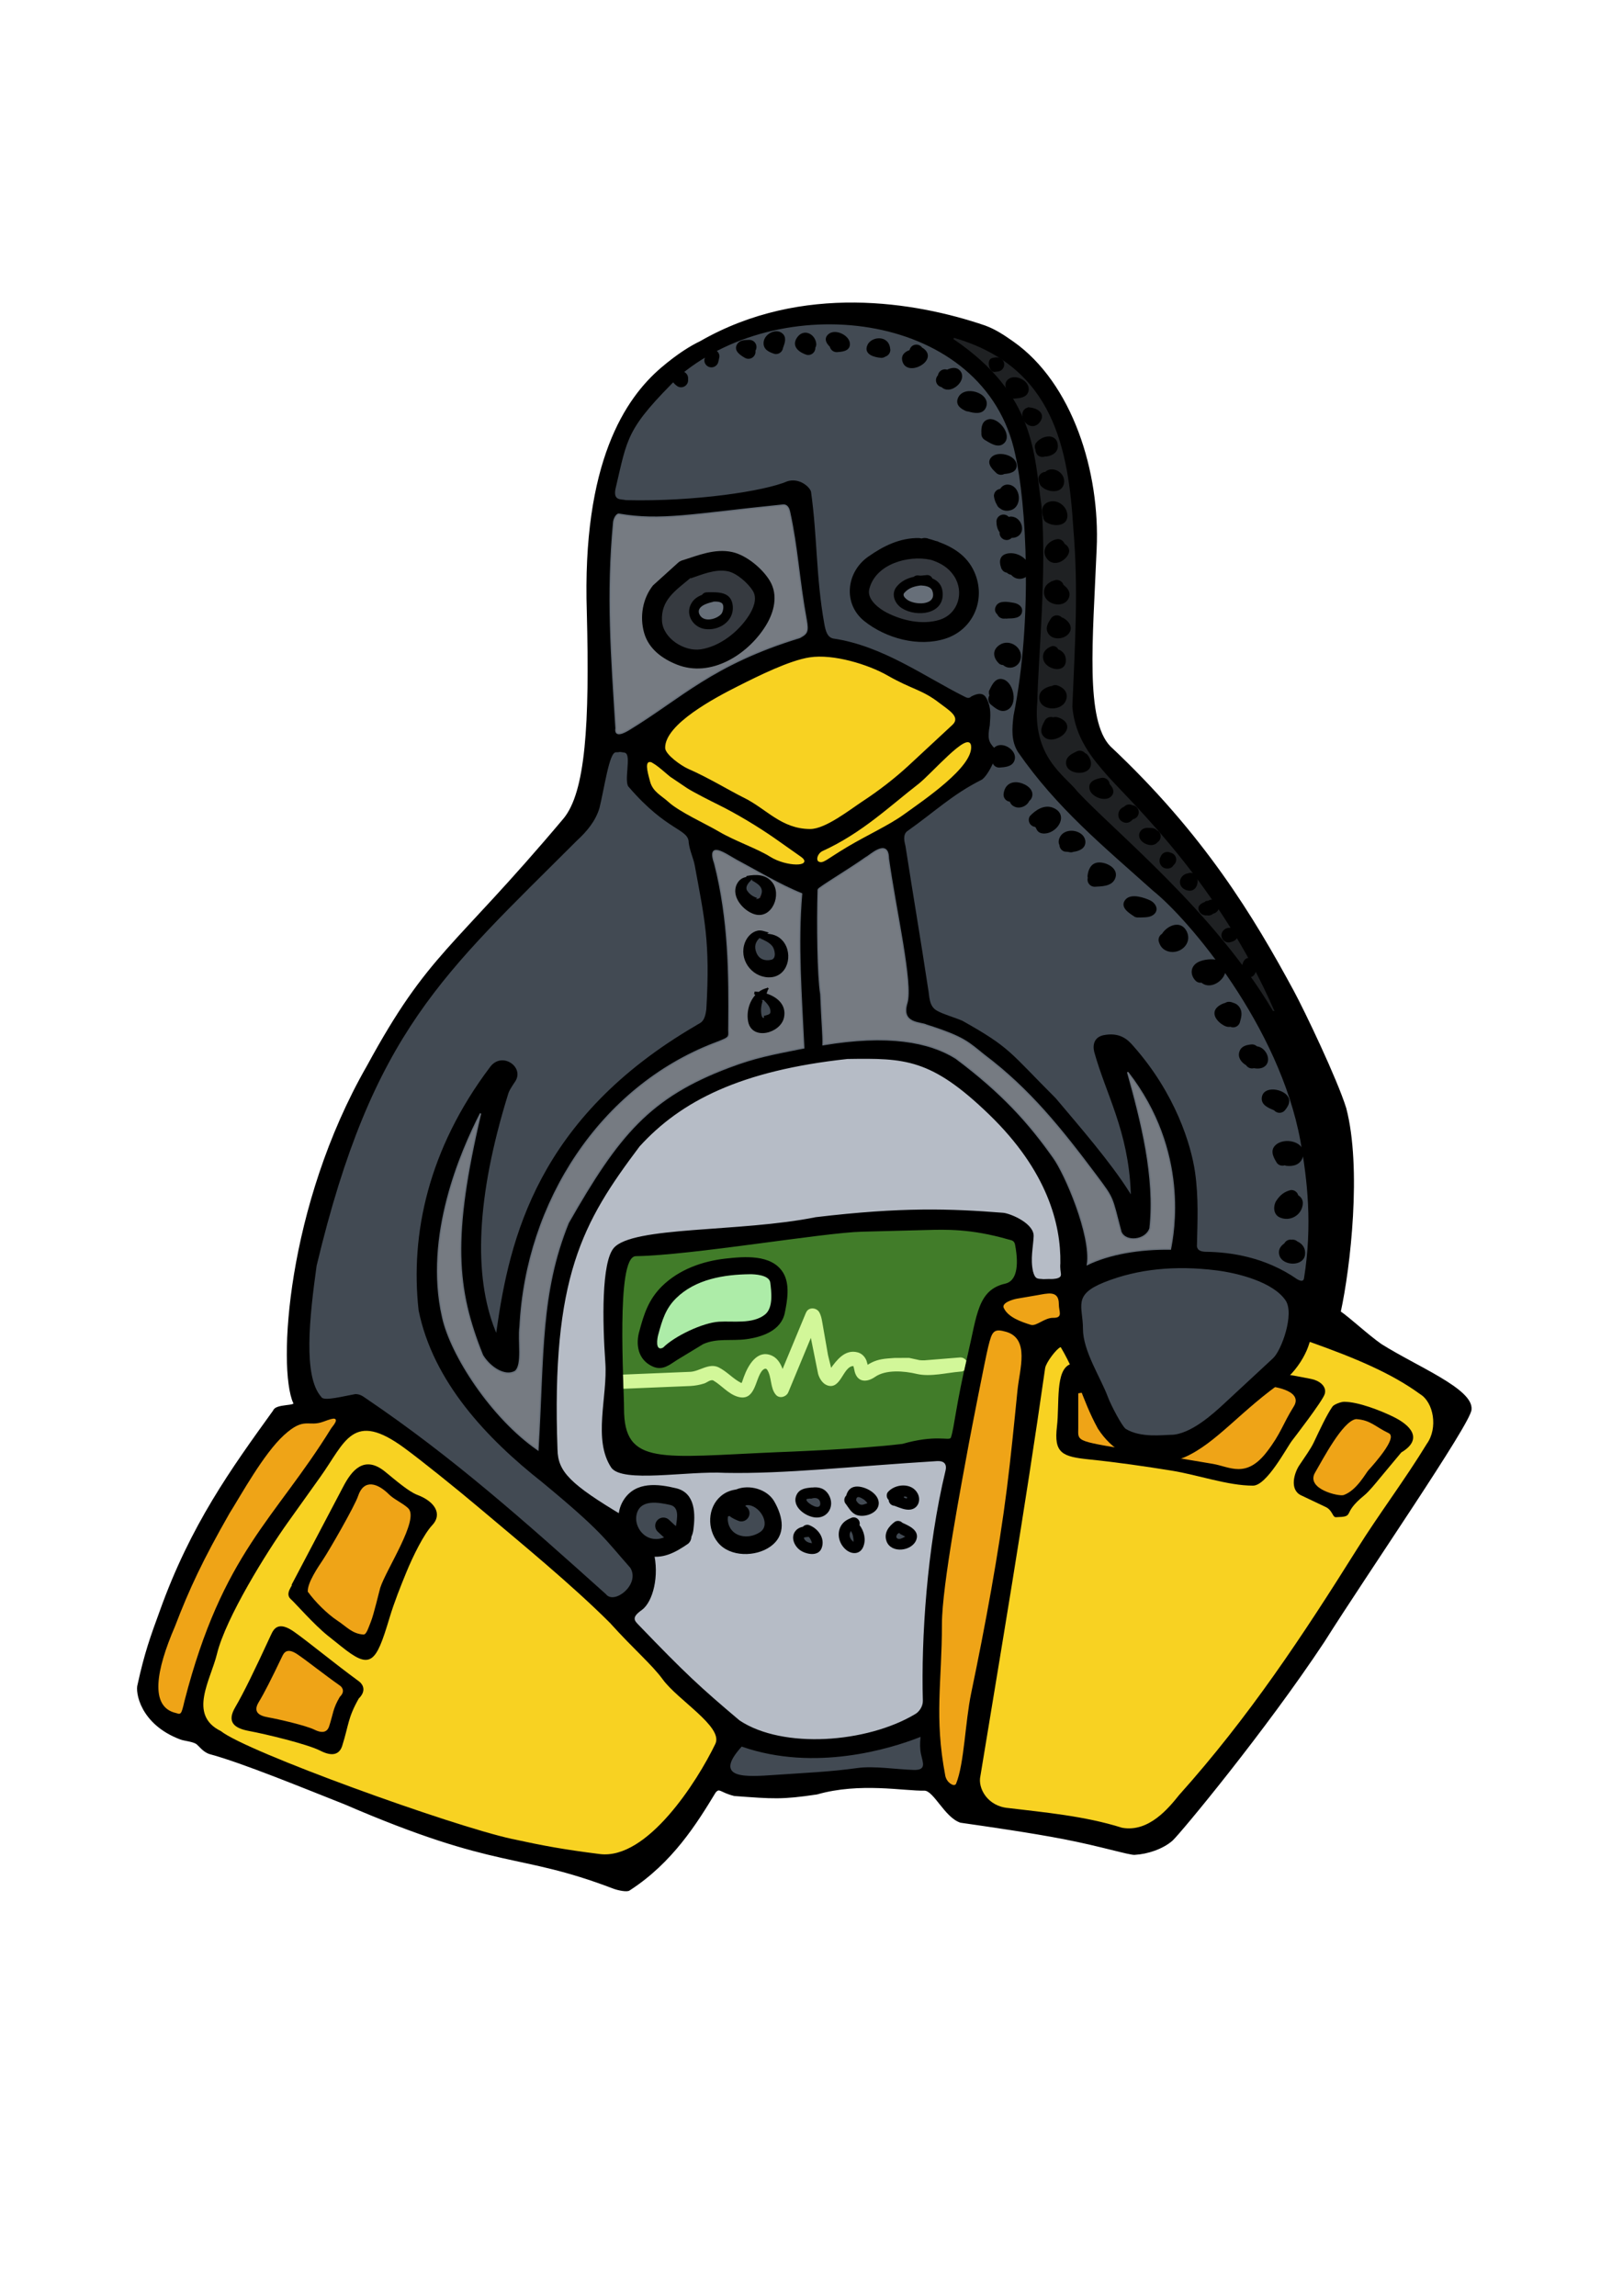 <?xml version="1.0" encoding="UTF-8" standalone="no"?>
<!-- Created with sK1/UniConvertor (http://sk1project.org/) -->

<svg
   xmlns:dc="http://purl.org/dc/elements/1.1/"
   xmlns:cc="http://creativecommons.org/ns#"
   xmlns:rdf="http://www.w3.org/1999/02/22-rdf-syntax-ns#"
   xmlns:svg="http://www.w3.org/2000/svg"
   xmlns="http://www.w3.org/2000/svg"
   xmlns:sodipodi="http://sodipodi.sourceforge.net/DTD/sodipodi-0.dtd"
   xmlns:inkscape="http://www.inkscape.org/namespaces/inkscape"
   width="595.276pt"
   height="841.89pt"
   viewBox="0 0 595.276 841.89"
   fill-rule="evenodd"
   id="svg2"
   version="1.1"
   inkscape:version="0.47pre4 r22446"
   sodipodi:docname="ohr_logo.svg"
   inkscape:export-filename="/home/kikito/Desktop/ohr_logo.png"
   inkscape:export-xdpi="126.50246"
   inkscape:export-ydpi="126.50246">
  <sodipodi:namedview
     pagecolor="#ffffff"
     bordercolor="#666666"
     borderopacity="1"
     objecttolerance="10"
     gridtolerance="10"
     guidetolerance="10"
     inkscape:pageopacity="0"
     inkscape:pageshadow="2"
     inkscape:window-width="1440"
     inkscape:window-height="850"
     id="namedview278"
     showgrid="false"
     inkscape:zoom="0.63429547"
     inkscape:cx="154.33516"
     inkscape:cy="531.90964"
     inkscape:window-x="0"
     inkscape:window-y="25"
     inkscape:window-maximized="1"
     inkscape:current-layer="svg2" />
  <defs
     id="defs4">
    <inkscape:perspective
       sodipodi:type="inkscape:persp3d"
       inkscape:vp_x="0 : 526.18127 : 1"
       inkscape:vp_y="0 : 1000 : 0"
       inkscape:vp_z="744.09497 : 526.18127 : 1"
       inkscape:persp3d-origin="372.04749 : 350.78752 : 1"
       id="perspective282" />
    <marker
       id="ArrowEnd"
       viewBox="0 0 10 10"
       refX="0"
       refY="5"
       markerUnits="strokeWidth"
       markerWidth="4"
       markerHeight="3"
       orient="auto">
      <path
         d="M 0 0 L 10 5 L 0 10 z"
         id="path7" />
    </marker>
    <marker
       id="ArrowStart"
       viewBox="0 0 10 10"
       refX="10"
       refY="5"
       markerUnits="strokeWidth"
       markerWidth="4"
       markerHeight="3"
       orient="auto">
      <path
         d="M 10 0 L 0 5 L 10 10 z"
         id="path10" />
    </marker>
  </defs>
  <g
     id="g3499"
     inkscape:export-xdpi="90"
     inkscape:export-ydpi="90">
    <path
       style="fill:#000000;stroke:#000000;stroke-width:0.5"
       d="m 107.755,514.353 c -5.661,-12.668 -2.428,-72.033 27.045,-123.394 22.747,-41.806 31.009,-41.861 72.045,-90.603 8.161,-9.826 9.689,-34.606 8.637,-75.755 -1.802,-55.035 14.078,-78.473 27.341,-89.73 5.865,-4.977 10.547,-7.841 14.105,-9.545 37.228,-21.361 78.903,-14.392 104.265,-5.733 3.859,1.407 7.059,3.561 10.358,5.884 21.543,15.169 31.746,47.617 30.424,75.788 -1.411,33.732 -4.26,62.909 5.092,72.584 34.4,32.294 52.584,62.536 67.218,89.578 3.994,7.378 15.965,32.437 19.234,42.973 5.74,21.891 1.526,58.494 -2.018,74.667 3.554,2.424 9.949,8.448 15.019,12.008 13.194,8.326 33.776,16.462 32.95,23.841 -0.392,5.225 -37.929,59.66 -53.917,85.024 -21.622,32.656 -52.625,70.038 -55.664,72.853 -3.51,3.063 -9.044,4.89 -13.678,5.142 -1.665,0.221 -12.546,-3.138 -25.919,-5.724 -12.175,-2.353 -27.482,-4.546 -37.974,-6.055 -5.657,-1.888 -9.645,-11.663 -13.22,-11.761 -7.337,0.199 -23.69,-3.125 -39.484,1.401 -12.9,1.922 -15.965,1.621 -30.255,0.569 -5.256,-1.29 -5.352,-3.138 -7.073,-1.194 -6.908,11.395 -15.781,25.698 -31.42,35.82 -0.768,0.734 -4.275,-0.045 -5.75,-0.609 -35.648,-13.625 -41.715,-6.383 -98.64,-30.944 -14.633,-5.781 -37.782,-15.278 -49.324,-18.371 -2.606,-0.699 -4.074,-3.158 -5.184,-3.826 -1.576,-0.893 -4.303,-1.048 -5.811,-1.619 -14.576,-5.507 -16.369,-17.271 -15.436,-19.91 2.474,-11.348 4.645,-17.421 8.142,-26.956 11.29,-31.507 26.068,-51.947 41.534,-73.392 0.821,-2.451 8.543,-1.378 7.357,-3.011 z"
       id="path18" />
    <path
       style="fill:#767b82;stroke:#676f79;stroke-width:0.5"
       d="m 225.082,191.519 c 0.121,-1.355 1.131,-3.089 1.944,-2.949 15.396,2.651 26.629,0.066 59.797,-3.31 2.052,-0.409 2.566,1.596 2.759,2.472 2.918,13.25 3.328,24.422 6.093,39.511 0.856,4.578 0.139,5.131 -2.364,6.529 -32.127,9.828 -43.471,22.124 -62.592,33.738 -1.62,0.985 -5.331,3.049 -4.775,-0.453 -1.669,-26.851 -3.398,-48.647 -0.862,-75.538 z"
       id="path20" />
    <path
       style="fill:#424a53;stroke:#424a53;stroke-width:0.5"
       d="m 333.076,304.867 c 9.991,-7.049 16.336,-13.305 27.018,-18.674 2.198,-1.059 7.122,-10.116 4.789,-12.047 -1.975,-2.075 -2.534,-3.341 -1.611,-8.126 0.243,-3.622 0.569,-6.371 -1.059,-9.728 -0.327,-0.456 -1.283,-3.711 -6.181,-1.053 -0.559,0.664 -1.314,0.462 -2.03,0.062 -14.772,-7.373 -30.275,-18.78 -48.385,-21.397 -1.872,-0.464 -2.519,-2.224 -3.073,-5.382 -3.054,-17.195 -2.474,-31.38 -4.845,-48.302 -0.559,-1.931 -4.503,-5.359 -8.967,-3.97 -8.342,3.599 -33.849,7.498 -59.109,6.906 -1.951,-0.482 -4.344,0.319 -3.668,-3.667 4.56,-19.272 3.716,-21.915 23.916,-41.891 38.35,-31.721 111.302,-22.676 122.21,28.926 4.099,17.731 6.568,60.64 -0.597,95.909 -0.535,4.698 -0.96,9.285 1.697,13.51 14.242,20.576 31.349,34.56 49.562,50.885 13.271,10.635 46.231,49.613 53.953,91.5 2.585,14.518 4.455,30.965 1.328,50.454 -0.132,0.397 -0.205,1.137 -2.053,0.154 -11.715,-8.161 -24.455,-10.028 -33.638,-10.147 -3.193,-0.041 -3.118,-1.618 -3.069,-2.293 0.19,-8.567 0.634,-17.304 -0.71,-26.727 -1.472,-10.045 -7.148,-28.792 -22.716,-46.376 -2.106,-2.485 -5.204,-5.277 -11.335,-3.988 -3.5,0.875 -4.048,3.815 -3.399,6.44 4.357,15.671 12.446,28.859 13.381,51.226 -7.064,-11.201 -18.334,-24.119 -27.112,-34.54 -17.041,-17.015 -16.463,-18.441 -34.309,-28.444 -3.039,-1.305 -6.802,-2.296 -9.149,-3.601 -3.123,-1.595 -2.713,-5.43 -3.268,-8.007 -2.854,-18.884 -5.307,-33.003 -8.291,-52.254 -0.307,-1.31 -1.162,-4.158 0.72,-5.358 z"
       id="path22" />
    <path
       style="fill:#efa417;stroke:#efa417;stroke-width:0.5"
       d="m 67.426,623.695 c 14.027,-54.464 33.29,-66.747 53.846,-100.062 3.215,-4.014 1.522,-3.582 -2.511,-2.086 -5.854,2.173 -6.889,-1.95 -14.409,4.888 -7.46,6.783 -15.804,22.053 -19.973,28.661 -9.704,17.012 -14.668,27.543 -20.004,41.488 -6.956,16.113 -9.153,29.193 0.174,31.341 1.542,0.356 1.637,1.249 2.876,-4.23 z"
       id="path24" />
    <path
       style="fill:#f8d222;stroke:#f8d222;stroke-width:0.5"
       d="m 223.509,595.27 c -13.932,-13.931 -32.698,-29.305 -47.886,-42.114 -8.165,-6.888 -21.045,-17.267 -27.499,-21.995 -18.706,-13.703 -21.209,-2.344 -30.422,10.561 l -11.92,16.696 c -7.659,10.727 -22.735,34.92 -25.955,48.128 -2.366,9.701 -10.631,22.228 1.289,28.027 9.406,7.588 84.645,34.736 106.65,39.513 11.865,2.575 18.951,3.877 32.241,5.558 17.233,2.178 35.505,-26.493 42.145,-40.268 2.876,-5.965 -13.753,-15.829 -19.215,-23.306 -4.071,-5.574 -10.48,-10.882 -19.427,-20.8 z"
       id="path26" />
    <path
       style="fill:#000000;stroke:#000000;stroke-width:0.5"
       d="m 91.565,634.558 c -5.658,-1.042 -8.107,-3.19 -5.071,-8.372 3.037,-5.181 6.95,-13.176 13.132,-26.58 0.991,-2.15 2.496,-4.954 8.112,-1.001 5.264,3.705 14.206,11.15 23.836,18.209 0.641,0.47 3.066,2.718 -0.2,5.912 -4.087,7.218 -3.667,9.693 -6.093,17.386 -0.826,2.608 -2.897,4.115 -7.694,1.658 -4.798,-2.458 -20.364,-6.171 -26.022,-7.212 z"
       id="path28" />
    <path
       style="fill:#efa417;stroke:#efa417;stroke-width:0.5"
       d="m 98.452,629.527 c -3.694,-0.655 -5.294,-2.007 -3.311,-5.268 1.983,-3.261 4.538,-8.293 8.575,-16.728 0.647,-1.353 1.629,-3.118 5.296,-0.63 3.437,2.332 9.276,7.017 15.563,11.459 0.419,0.296 2.002,1.711 -0.13,3.721 -2.669,4.543 -2.394,6.1 -3.978,10.942 -0.539,1.641 -1.892,2.589 -5.024,1.043 -3.133,-1.547 -13.296,-3.884 -16.991,-4.539 z"
       id="path30" />
    <path
       style="fill:#424a53;stroke:#424a53;stroke-width:0.5"
       d="m 118.049,512.132 c -6.71,-7.445 -4.264,-29.25 -1.675,-47.94 20.578,-86.046 46.603,-106.942 95.483,-155.85 3.43,-3.144 6.805,-7.069 8.245,-11.954 1.776,-7.094 3.648,-20.767 5.968,-20.269 1.864,0 0.258,-0.325 2.883,0.109 2.603,0.286 -0.65,10.661 1.519,12.574 13.994,16.271 21.91,15.299 21.877,20.208 0.408,3.182 1.738,5.733 2.239,8.476 3.564,19.524 5.688,27.751 4.23,52.557 -0.602,5.044 -2.255,4.757 -3.664,5.796 -58.282,33.955 -68.512,78.379 -73.274,111.967 -8.011,-20.073 -6.951,-48.693 4.648,-86.257 0.338,-1.404 1.468,-3.073 2.506,-4.626 4.041,-5.663 -5.011,-12.076 -9.578,-5.663 -22.607,30.029 -29.279,61.28 -26.173,89.267 5.306,26.262 25.034,47.115 45.364,63.161 22.097,18.25 22.908,20.754 32.341,31.399 3.523,5.861 -5.768,13.103 -8.58,9.324 -29.863,-26.796 -56.24,-50.309 -88.084,-71.842 -1.026,-0.694 -2.06,-1.566 -3.989,-1.601 -4.273,0.745 -11.574,2.68 -12.286,1.164 z"
       id="path32" />
    <path
       style="fill:#767b82;stroke:#676f79;stroke-width:0.5"
       d="m 294.009,327.753 c -1.609,18.521 -0.105,37.527 0.784,56.518 -12.151,2.445 -17.594,3.373 -27.457,7.085 -29.188,11.01 -40.509,24.793 -58.915,57.059 -10.405,25.766 -9,47.682 -11.124,83.234 -16.858,-11.595 -31.971,-34.75 -34.987,-48.805 -6.692,-29.607 6.75,-60.493 13.951,-74.531 -10.621,45.371 -9.071,64.266 0.711,88.674 2.647,4.413 8.193,8.083 11.997,5.919 2.893,-2.325 1.066,-11.209 1.786,-16.433 2.259,-45.762 29.602,-87.782 71.207,-103.815 6.742,-2.585 5.147,-1.917 5.374,-6.61 0.149,-18.388 0.127,-38.509 -5.155,-59.272 -3.027,-8.71 3.938,-3.501 7.573,-1.505 7.889,4.217 16.366,9.336 24.255,12.482 z"
       id="path34" />
    <path
       style="fill:#000000;stroke:#000000;stroke-width:0.5"
       d="m 281.418,342.075 c -0.264,0.183 -0.527,0.365 -0.785,0.549 2.375,0.039 4.638,0.587 6.344,2.638 3.824,4.6 1.742,13.093 -5.134,12.885 -6.152,-0.186 -10.642,-6.552 -8.384,-12.419 0.747,-1.941 2.36,-3.768 4.483,-4.207 1.184,-0.245 2.313,0.223 3.476,0.554 z"
       id="path36" />
    <path
       style="fill:#000000;stroke:#000000;stroke-width:0.5"
       d="m 281.559,362.52 c -0.226,0.669 -0.476,1.329 -0.724,1.987 3.878,1.176 7.422,3.962 6.477,8.55 -1.155,5.613 -11.374,8.345 -12.671,1.49 -0.648,-3.425 0.41,-7.248 2.744,-9.682 -0.192,-0.154 -0.368,-0.298 -0.52,-0.432 l 0.114,-0.572 c 0.452,0.014 0.92,0.052 1.397,0.115 0.921,-0.704 1.988,-1.214 3.183,-1.456 z"
       id="path38" />
    <path
       style="fill:#000000;stroke:#000000;stroke-width:0.5"
       d="m 273.868,321.819 0.141,-0.368 c 3.157,-0.576 6.555,-0.64 8.874,2.055 3.738,4.345 0.107,13.443 -6.128,11.501 -3.959,-1.234 -8.424,-6.332 -6.277,-10.661 0.81,-1.631 1.995,-2.285 3.39,-2.527 z"
       id="path40" />
    <path
       style="fill:none;stroke:#ff0000;stroke-width:0.5"
       d="m 278.38,329.04 0.026,-0.005 0.013,-0.013 0.006,-0.01 -0.045,0.028 z"
       id="path42" />
    <path
       style="fill:#767b82;stroke:#676f79;stroke-width:0.5"
       d="m 300.096,326.255 c -0.385,12.457 -0.139,31.878 0.96,38.269 0.427,10.884 0.924,14.981 0.816,18.582 23.806,-3.953 38.885,-1.19 48.696,4.928 16.884,12.628 26.771,23.593 35.84,36.456 4.21,5.795 13.99,28.362 12.441,39.189 8.105,-3.923 19.249,-5.798 30.426,-5.624 1.062,-5.425 7.014,-35.772 -15.674,-64.863 4.968,17.92 10.255,38.332 8.207,57.236 -1.459,4.571 -8.977,5.332 -10.679,1.368 -3.449,-13.224 -2.686,-12.062 -8.768,-20.253 -13.258,-17.709 -24.737,-32.038 -41.375,-44.589 -5.815,-4.631 -7.212,-6.602 -21.212,-11.028 -2.009,-1.067 -9.561,-0.335 -7.148,-8.174 2.079,-7.055 -4.121,-33.797 -6.799,-52.945 -0.077,-7.553 -7.015,-0.787 -8.086,-0.386 -7.15,5.028 -17.499,11.106 -17.645,11.834 z"
       id="path44" />
    <path
       style="fill:#efa417;stroke:#efa417;stroke-width:0.5"
       d="m 368.464,479.697 c 1.592,3.184 6.129,4.788 9.693,5.893 1.866,0.579 4.908,-2.632 8.083,-2.58 3.487,0.057 1.86,-1.873 1.86,-4.87 0,-4.776 -3.728,-3.602 -7.918,-2.884 l -7.159,1.227 c -1.383,0.236 -5.683,1.528 -4.559,3.214 z"
       id="path46" />
    <path
       style="fill:#417c29;stroke:#417c29;stroke-width:0.5"
       d="m 233.268,460.889 c 20.193,-0.267 68.437,-8.591 82.849,-8.965 l 23.804,-0.618 c 6.799,-0.177 16.016,-0.52 29.678,3.4 1.327,0.381 2.183,0.306 2.473,1.855 1.564,8.343 0.23,13.092 -3.401,13.911 -10.305,2.327 -10.548,11.712 -13.911,25.968 -4.472,18.958 -4.935,26.751 -6.214,30.63 -0.337,1.022 -5.611,-1.284 -17.576,2.166 -16.6,2.013 -43.935,2.959 -45.998,3.048 -42.753,1.845 -55.842,5.006 -55.842,-15.706 0,-8.795 -3.022,-55.689 4.138,-55.689 z"
       id="path48" />
    <path
       style="fill:#000000;stroke:#000000;stroke-width:0.5"
       d="m 107.344,580.938 18.791,-35.711 c 2.997,-5.696 7.418,-11.506 14.976,-5.336 3.8,3.102 8.675,7.332 11.853,8.524 6.254,2.346 9.091,6.789 5.388,10.709 -3.077,3.256 -7.076,11.3 -9.635,17.561 -1.957,4.787 -4.355,10.724 -6.101,16.553 -5.061,16.899 -6.809,18.705 -17.285,10.333 l -4.943,-3.949 c -5.047,-4.034 -11.9,-11.919 -13.597,-13.423 -2.134,-1.891 0.981,-4.808 0.553,-5.261 z"
       id="path50" />
    <path
       style="fill:#efa417;stroke:#efa417;stroke-width:0.5"
       d="m 113.135,583.573 c 2.546,3.587 7.105,8.127 10.807,10.555 3.354,2.199 5.306,4.736 9.359,5.018 0.923,0.064 1.736,-2.695 2.486,-4.534 1.091,-2.672 3.105,-11.359 3.439,-12.418 2.1,-6.664 14.43,-25.125 10.274,-28.981 -1.919,-1.781 -5.207,-3.24 -6.942,-4.976 -4.05,-4.049 -8.93,-5.791 -10.992,0.463 -1.175,3.565 -10.451,19.726 -12.959,23.488 -1.762,2.643 -5.588,8.261 -5.472,11.385 z"
       id="path52" />
    <path
       style="fill:#424a53;stroke:#424a53;stroke-width:0.5"
       d="m 337.347,637.313 c -10.749,4.217 -38.481,12.749 -65.238,3.463 -10.196,11.363 1.019,10.633 12.465,9.824 10.074,-0.713 19.593,-1.061 29.914,-2.506 6.053,-0.847 14.506,0.547 20.672,0.7 4.372,0.107 3.129,-2.12 2.395,-5.504 -0.433,-1.992 -0.387,-3.984 -0.208,-5.977 z"
       id="path54" />
    <path
       style="fill:#b6bcc6;stroke:#b6bcc6;stroke-width:0.5"
       d="m 239.955,568.996 c 2.23,8.911 -0.22,18.478 -4.334,21.548 -3.845,2.717 -2.712,3.582 -1.082,5.289 16.895,17.56 22.452,22.72 36.889,34.886 15.87,10.488 46.415,8.17 64.008,-2.299 1.45,-0.767 2.848,-2.747 2.793,-4.736 -0.633,-22.764 1.465,-55.995 8.341,-84.538 0.776,-3.397 -2.277,-3.083 -2.772,-3.108 -31.698,1.954 -55.738,4.741 -77.736,4.323 -14.084,-0.799 -37.714,3.891 -42.043,-1.983 -6.963,-10.44 -1.362,-26.19 -2.249,-38.7 -1.064,-15.025 -1.458,-36.783 3.14,-42.175 7.005,-8.217 46.451,-5.78 74.215,-11.397 31.608,-3.773 49.453,-3.142 68.912,-1.608 2.865,0.323 11.658,4.022 11.323,8.98 -0.201,4.026 -1.242,8.144 -0.23,12.729 0.804,2.953 1.61,2.361 3.534,2.608 3.334,-0.143 2.737,0.106 4.71,-0.201 2.624,-0.666 0.942,-1.432 1.291,-5.375 0.229,-14.171 -4.722,-33.729 -26.016,-54.322 -21.293,-20.592 -30.799,-20.643 -51.81,-20.334 -38.953,4.217 -60.911,15.299 -76.078,32 -20.909,27.808 -32.34,47.744 -30.032,111.02 0.163,7.889 4.383,12.397 24.472,24.345 l 10.754,13.048 z"
       id="path56" />
    <path
       style="fill:#efa417;stroke:#efa417;stroke-width:0.5"
       d="m 355.62,529.278 c 0.549,-3.005 6.013,-31.122 7.105,-35.477 1.371,-5.465 1.828,-6.428 6.176,-5.192 8.566,2.438 4.819,13.435 4.049,21.132 -1.292,12.917 -2.427,24.425 -3.914,36.21 -2.907,23.042 -7.973,50.453 -13.074,74.879 -2.228,10.67 -2.534,25.814 -5.521,33.163 -0.418,1.03 -3.024,-0.418 -3.495,-2.898 -4.087,-21.524 -1.217,-34.093 -1.217,-55.593 0,-14.063 7.259,-51.817 9.891,-66.224 z"
       id="path58" />
    <path
       style="fill:#f8d222;stroke:#f8d222;stroke-width:0.5"
       d="m 359.828,651.35 c 6.968,-42.449 16.399,-97.964 23.748,-149.613 0.306,-1.943 4.034,-6.907 5.481,-7.48 5.44,-2.914 6.286,-4.589 11.726,-7.503 25.645,1.36 54.178,4.295 79.823,5.655 16.734,5.949 29.794,11.505 40.097,19.029 4.867,2.915 6.504,12.219 2.405,17.895 -8.018,13.159 -17.424,25.551 -25.592,38.584 -19.932,31.8 -39.627,61.582 -65.259,90.194 -3.692,4.604 -11.017,13.695 -20.692,11.889 -13.677,-4.332 -28.85,-5.673 -41.673,-7.227 -7.557,-0.602 -11.054,-7.188 -10.064,-11.423 z"
       id="path60" />
    <path
       style="fill:#000000;stroke:#000000;stroke-width:0.5"
       d="m 482.131,528.976 c -1.24,2.617 -3.135,5.104 -5.427,8.592 -1.732,2.636 -3.56,8.568 0.613,10.55 l 9.027,4.287 c 2.513,1.193 2.638,3.744 3.605,3.714 7.3,-0.23 1.515,-0.835 10.207,-7.899 1.874,-1.522 4.365,-4.669 5.873,-6.478 l 7.763,-9.313 c 8.035,-4.775 3.367,-9.623 -2.964,-12.71 -4.453,-2.172 -12.663,-5.425 -17.849,-5.425 -1.051,0 -3.537,0.906 -4.076,1.679 -2.11,3.025 -4.736,8.702 -6.772,13.003 z"
       id="path62" />
    <path
       style="fill:#000000;stroke:#000000;stroke-width:0.5"
       d="m 392.849,500.413 75.864,3.525 c 3.249,0.151 8.808,1.341 12.127,1.974 2.804,0.536 5.621,2.533 4.794,5.218 -0.786,2.554 -11.571,16.516 -11.986,17.062 -1.95,2.567 -9.215,16.357 -14.101,16.357 -9.165,0 -20.165,-3.95 -29.753,-5.499 -9.622,-1.554 -20.341,-3.103 -30.036,-4.089 -10.1,-1.029 -12.991,-2.183 -11.844,-11.845 0.987,-8.32 -0.706,-20.87 4.935,-22.703 z"
       id="path64" />
    <path
       style="fill:#000000;stroke:#000000;stroke-width:0.5"
       d="m 250.062,205.816 c 0.002,0 0.004,-0.001 0.006,-0.002 0.096,-0.035 0.194,-0.065 0.292,-0.091 5.797,-1.844 11.86,-4.389 18.071,-3.058 5.138,1.101 10.974,5.938 13.68,10.413 3.165,5.232 1.541,11.415 -1.495,16.3 -6.549,10.538 -20.003,18.998 -32.287,14.085 -5.353,-2.141 -10.193,-5.673 -11.845,-11.478 -1.648,-5.789 -0.555,-12.401 3.196,-17.132 l 9.062,-8.196 c 0.006,-0.007 0.014,-0.013 0.021,-0.02 0.119,-0.117 0.246,-0.226 0.382,-0.327 0.011,-0.008 0.023,-0.017 0.034,-0.025 0.019,-0.014 0.037,-0.027 0.056,-0.04 0.006,-0.004 0.011,-0.008 0.017,-0.011 0.045,-0.031 0.089,-0.061 0.135,-0.089 0.012,-0.008 0.025,-0.015 0.038,-0.023 0.197,-0.12 0.405,-0.22 0.618,-0.299 0.006,-0.002 0.012,-0.005 0.019,-0.007 z"
       id="path66" />
    <path
       style="fill:#f8d222;stroke:#f8d222;stroke-width:0.5"
       d="m 300.245,315.651 c 1.574,0.947 2.515,-0.606 10.498,-5.352 7.187,-4.273 15.25,-7.945 20.533,-11.763 7.354,-5.315 25.549,-17.509 24.641,-25.042 -0.642,-5.321 -14.214,10.566 -18.936,14.215 -10.67,8.247 -20.691,18.004 -35.328,24.669 -1.166,0.576 -2.139,2.442 -1.408,3.273 z"
       id="path68" />
    <path
       style="fill:#f8d222;stroke:#f8d222;stroke-width:0.5"
       d="m 238.507,279.676 c 1.909,0.597 6.445,4.889 7.159,5.369 l 6.204,4.176 c 2.387,1.552 8.966,4.859 11.693,6.205 6.46,3.188 14.731,8.157 20.762,12.409 l 9.306,6.562 c 4.417,3.114 -5.012,3.361 -11.096,-0.477 -4.609,-2.907 -13.006,-5.803 -18.733,-9.187 -4.88,-2.884 -14.437,-7.159 -18.494,-10.858 -2.563,-2.337 -5.748,-3.694 -6.682,-7.517 -0.378,-1.546 -2.148,-7.04 -0.119,-6.682 z"
       id="path70" />
    <path
       style="fill:#f8d222;stroke:#f8d222;stroke-width:0.5"
       d="m 244.212,274.334 c 0.191,2.278 5.742,6.266 8.352,7.403 7.403,3.227 15.172,8.003 20.501,10.63 8.148,4.016 13.668,11.39 24.108,11.39 5.505,0 14.502,-7.123 18.982,-10.061 6.075,-3.983 12.067,-8.629 17.084,-13.288 l 15.945,-14.806 c 2.837,-2.634 -1.374,-4.982 -4.745,-7.593 -6.409,-4.963 -10.058,-4.947 -18.983,-10.06 -7.083,-4.059 -19.843,-7.971 -28.473,-6.644 -7.403,1.138 -18.638,6.738 -26.006,10.44 -8.674,4.358 -26.955,14.047 -26.765,22.589 z"
       id="path72" />
    <path
       style="fill:#000000;stroke:#000000;stroke-width:0.5"
       d="m 297.904,545.735 c 2.396,-0.288 4.556,0.259 5.919,2.701 2.06,3.686 -0.232,7.974 -4.483,7.802 -3.554,-0.144 -8.933,-3.863 -6.925,-8.003 1.011,-2.084 3.189,-2.289 5.237,-2.515 0.086,0 0.169,0.005 0.252,0.015 z"
       id="path74" />
    <path
       style="fill:#000000;stroke:#000000;stroke-width:0.5"
       d="m 294.603,560.095 c 0.438,-0.516 1.128,-0.794 1.843,-0.675 3.294,1.113 6.066,4.692 4.64,8.272 -1.198,3.005 -5.618,1.937 -7.535,0.531 -2.1,-1.54 -3.415,-4.711 -1.413,-6.86 0.701,-0.753 1.55,-1.086 2.465,-1.268 z"
       id="path76" />
    <path
       style="fill:none;stroke:none"
       d="m 295.859,248.272 -3.157,21.914 c -1.485,10.309 1.044,10.501 1.26,22.27"
       id="path80" />
    <path
       style="fill:#1f2123;stroke:#1f2123;stroke-width:0.5"
       d="m 467.032,370.467 c -19.85,-45.516 -51.177,-74.955 -60.487,-85.241 -0.147,-0.163 -0.29,-0.322 -0.426,-0.475 -5.555,-6.336 -12.057,-13.893 -13.059,-25.558 0.993,-23.854 2.247,-42.934 0.369,-65.301 -1.801,-28.672 -6.944,-59.21 -43.6,-69.757 30.16,20.427 29.66,42.071 32.427,61.447 1.985,24.27 -1.256,56.069 -1.545,71.746 -1.87,20.407 10.016,26.761 14.744,32.878 13.685,14.682 50.186,44.053 71.577,80.261 z"
       id="path82" />
    <path
       style="fill:#efa417;stroke:#efa417;stroke-width:0.5"
       d="m 464.018,508.461 c 1.79,0 13.877,1.413 10.307,7.147 -4.252,6.826 -4.648,9.844 -9.88,16.65 -7.507,9.764 -13.314,5.362 -19.591,4.304 l -23.768,-4.002 c -27.075,-4.561 -25.359,-3.802 -25.359,-8.88 l 0,-12.528 c 17.301,-3.191 36.202,1.265 53.259,-2.884 1.998,-0.461 10.603,-2.459 12.14,-0.922 0.614,0.614 2.485,0.962 2.892,1.115 z"
       id="path84" />
    <path
       style="fill:#000000;stroke:#000000;stroke-width:0.5"
       d="m 310.591,548.58 c 0.421,-1.593 1.319,-2.973 3.257,-3.183 3.292,-0.356 9.214,2.81 8.056,6.832 -0.826,2.867 -5.66,4.193 -8.116,2.885 -1.5,-0.8 -2.313,-2.316 -3.28,-3.642 -0.776,-0.777 -0.776,-2.036 0,-2.812 0.028,-0.028 0.055,-0.054 0.083,-0.08 z"
       id="path86" />
    <path
       style="fill:#000000;stroke:#000000;stroke-width:0.5"
       d="m 314.978,559.301 c 1.714,2.222 2.526,5.314 1.347,7.969 -1.123,2.526 -3.846,2.472 -5.775,0.918 -2.448,-1.972 -3.504,-5.559 -1.937,-8.409 0.902,-1.639 2.286,-2.359 3.948,-3.025 1.059,-0.293 2.155,0.327 2.448,1.385 0.111,0.397 0.091,0.799 -0.031,1.162 z"
       id="path88" />
    <path
       style="fill:#424a53;stroke:#424a53;stroke-width:0.5"
       d="m 296.969,549.787 -0.762,0.101 -0.149,0.064 -0.024,0.014 0.015,0.074 0.118,0.279 c 0.528,0.909 4.496,3.388 4.448,1.075 -0.034,-1.639 -1.255,-2.032 -2.614,-1.707 -0.341,0.129 -0.696,0.157 -1.032,0.1 z"
       id="path90" />
    <path
       style="fill:#424a53;stroke:#424a53;stroke-width:0.5"
       d="m 296.355,563.842 -1.091,0.136 -0.125,0.049 -0.014,0.007 0.005,0.026 0.082,0.191 c 0.485,0.837 1.345,1.21 2.253,1.363 l -0.064,-0.264 c -0.22,-0.528 -0.484,-1.097 -0.887,-1.516 -0.052,0.005 -0.105,0.008 -0.159,0.008 z"
       id="path92" />
    <path
       style="fill:#000000;stroke:#000000;stroke-width:0.5"
       d="m 325.735,547.45 c 2.512,-3.106 8.664,-3.632 10.675,0.448 1.113,2.258 0.132,5.033 -2.494,5.421 -1.802,0.266 -3.656,-0.584 -5.293,-1.182 l -0.453,-0.175 -0.077,-0.028 c -1.058,-0.045 -1.901,-0.916 -1.901,-1.986 0,-0.004 10e-4,-0.007 10e-4,-0.01 -0.715,-0.6 -0.929,-1.641 -0.458,-2.488 z"
       id="path94" />
    <path
       style="fill:#000000;stroke:#000000;stroke-width:0.5"
       d="m 330.829,558.627 c 2.469,1.107 6.172,2.711 5.033,5.892 -1.471,4.106 -8.986,4.958 -10.499,0.49 -0.97,-2.866 0.848,-5.174 3.004,-6.765 0.824,-0.475 1.847,-0.293 2.462,0.383 z"
       id="path96" />
    <path
       style="fill:#000000;stroke:#000000;stroke-width:0.5"
       d="m 270.164,546.402 c 4.619,-1.875 11.107,-0.078 13.616,4.334 3.166,5.567 4.467,12.057 -1.42,16.231 -5.239,3.714 -14.483,3.822 -18.817,-1.429 -4.008,-4.856 -3.843,-12.723 1.146,-16.827 1.685,-1.386 3.495,-1.985 5.475,-2.309 z"
       id="path98" />
    <path
       style="fill:#424a53;stroke:#424a53;stroke-width:0.5"
       d="m 267.302,556.065 c -0.123,0.483 -0.16,1.019 -0.089,1.608 0.684,5.661 7.078,6.884 11.448,3.938 3.969,-2.675 -0.421,-9.713 -4.77,-9.419 -0.035,0.021 -0.07,0.042 -0.106,0.061 1.06,0.754 1.606,2.106 1.271,3.444 -0.436,1.744 -2.202,2.804 -3.946,2.368 -1.231,-0.445 -2.677,-1.094 -3.808,-2 z"
       id="path100" />
    <path
       style="fill:#424a53;stroke:#424a53;stroke-width:0.5"
       d="m 314.265,550.164 c 0.558,0.884 1.21,1.628 2.302,1.336 l 1.17,-0.385 -0.125,-0.195 -0.777,-0.741 -0.912,-0.556 c -1.298,-0.666 -1.573,-0.493 -1.658,0.541 z"
       id="path102" />
    <path
       style="fill:#424a53;stroke:#424a53;stroke-width:0.5"
       d="m 312.107,561.91 c -0.448,0.921 -0.245,2.067 0.686,2.959 l 0.006,-0.231 c -0.09,-0.906 -0.214,-1.927 -0.692,-2.728 z"
       id="path104" />
    <path
       style="fill:#424a53;stroke:#424a53;stroke-width:0.5"
       d="m 331.605,548.968 c 0.264,0.096 0.51,0.183 0.73,0.246 l 0.268,0.06 c -0.226,-0.183 -0.588,-0.276 -0.998,-0.306 z"
       id="path106" />
    <path
       style="fill:#424a53;stroke:#424a53;stroke-width:0.5"
       d="m 329.538,562.469 c -0.456,0.535 -0.812,1.194 -0.249,1.513 0.617,0.35 1.63,-0.199 2.201,-0.501 l -1.952,-1.012 z"
       id="path108" />
    <path
       style="fill:#000000;stroke:#000000;stroke-width:0.5"
       d="m 253.347,563.463 c -0.005,0.891 -0.374,1.778 -1.093,2.417 -4.581,3.154 -9.342,5.848 -15.118,4.294 -8.297,-2.233 -12.905,-12.736 -8.108,-20.108 4.297,-6.603 12.28,-5.68 18.964,-4.055 6.926,1.685 6.809,9.464 6.065,15.006 -0.111,0.827 -0.347,1.671 -0.71,2.446 z"
       id="path110" />
    <path
       style="fill:#424a53;stroke:#424a53;stroke-width:0.5"
       d="m 245.615,557.205 1.955,1.829 0.173,0.129 c 0.369,-2.508 1.144,-6.356 -2.013,-7.049 -4.155,-0.912 -10.961,-2.255 -12.048,3.552 -0.648,3.462 1.699,7.306 5.124,8.218 1.523,0.405 2.936,0.267 4.272,-0.171 -0.713,-0.645 -1.394,-1.312 -2.065,-1.906 -1.271,-1.271 -1.271,-3.331 0,-4.602 1.271,-1.27 3.331,-1.27 4.602,0 z"
       id="path112" />
    <path
       style="fill:#000000;stroke:#000000;stroke-width:0.5"
       d="m 248.165,498.513 9.59,-5.826 c 5.089,-2.321 10.436,-1.122 15.858,-1.833 5.609,-0.735 12.658,-3.012 13.985,-9.454 0.905,-4.396 1.957,-10.386 -0.558,-14.532 -4.122,-6.792 -14.222,-5.811 -20.805,-5.094 -8.498,0.925 -17.133,4.004 -23.302,10.112 -4.848,4.802 -6.515,10.098 -8.147,16.164 -1.436,4.793 -0.679,10.423 4.714,12.833 3.608,1.613 6.177,-0.82 8.665,-2.37 z"
       id="path114" />
    <path
       style="fill:#adeca8;stroke:#adeca8;stroke-width:0.5"
       d="m 243.091,493.939 c -2.522,1.479 -1.809,-3.165 -1.428,-4.431 1.467,-5.428 2.725,-9.551 6.491,-13.262 7.051,-6.946 17.425,-8.622 26.914,-8.729 1.566,-0.018 6.883,0.236 7.2,2.857 0.376,3.109 1.222,9.121 -1.906,11.536 -4.483,3.463 -11.499,2.193 -16.693,2.52 -6.009,0.377 -16.307,5.274 -20.578,9.509 z"
       id="path116" />
    <path
       style="fill:#d2f799;stroke:#d2f799;stroke-width:0.5"
       d="m 354.161,499.012 c -0.272,1.187 -0.527,2.326 -0.768,3.421 -0.338,0.189 -0.727,0.297 -1.143,0.297 -4.945,0.382 -11.024,2.019 -16,0.841 -4.57,-1.082 -11.365,-1.696 -15.436,1.133 -2.722,1.891 -5.949,2.138 -7.052,-1.628 l -0.302,-1.363 -0.251,-0.916 -0.048,-0.099 -0.203,-0.012 -0.281,0.021 c -3.75,0.506 -4.53,8.779 -9.192,7.069 -1.632,-0.599 -2.74,-2.446 -3.184,-4.04 l -2.815,-13.974 -2.945,7.099 -5.55,13.378 -0.123,0.27 c -0.657,1.512 -2.907,2.17 -4.084,0.831 -2.1,-2.391 -1.432,-6.373 -3.136,-9.1 -0.732,-1.172 -1.882,-0.377 -2.554,0.552 -2.409,3.338 -2.384,10.958 -8.461,9.154 -3.411,-1.013 -5.846,-4.166 -8.86,-5.908 -1.083,-0.626 -2.643,0.76 -3.517,1.042 -1.625,0.524 -3.309,0.828 -5.013,0.927 l -24.278,1.003 c -0.013,0.001 -0.025,0.001 -0.038,0.001 -0.048,-1.448 -0.101,-3.025 -0.153,-4.697 l 24.469,-1.007 c 3.394,-0.178 6.875,-3.345 10.27,-1.635 3.025,1.522 5.209,4.17 8.199,5.667 l 0.3,0.114 0.073,0.017 0.066,-0.092 0.271,-0.546 0.649,-1.846 c 1.467,-4.016 4.782,-10.124 10.106,-7.549 2.026,0.98 3.155,3.19 3.842,5.287 l 3.18,-7.664 5.549,-13.374 0.195,-0.393 c 0.834,-1.772 3.416,-1.502 4.306,0.008 0.84,1.425 1.067,3.552 1.349,5.074 l 1.847,10.588 1.244,5.087 0.044,0.1 c 2.301,-3.184 5.273,-7.203 9.794,-5.979 1.446,0.391 2.517,1.517 3.053,2.898 l 0.474,1.651 0.034,0.156 c 2.411,-1.603 4.47,-2.192 7.402,-2.454 l 2.697,-0.205 5.26,-0.01 4.167,0.903 -0.189,-0.091 0.262,0.043 0.549,0.036 0.749,0.003 13.265,-1.071 c 0.788,0 1.485,0.386 1.911,0.982 z"
       id="path118" />
    <path
       style="fill:#424a53;stroke:#424a53;stroke-width:0.5"
       d="m 278.606,344.29 c -1.223,1.27 -1.84,2.793 -0.933,5.004 0.926,2.258 2.897,2.929 5.159,2.419 1.802,-0.407 1.022,-3.574 0.275,-4.557 -1.003,-1.318 -2.834,-2.127 -4.501,-2.866 z"
       id="path120" />
    <path
       style="fill:#424a53;stroke:#424a53;stroke-width:0.5"
       d="m 275.57,323.019 c -1.01,1.039 -2.043,2.361 -1.315,3.471 0.678,1.033 1.636,1.807 2.78,2.284 l 0.666,0.221 0.525,0.075 0.154,-0.03 -0.015,0.009 -0.166,0.107 -0.186,0.165 0.129,-0.02 0.264,-0.266 0.073,-0.014 -0.015,-0.033 -0.039,0.024 0.297,-0.475 c 1.486,-2.902 -0.87,-4.241 -3.152,-5.518 z"
       id="path122" />
    <path
       style="fill:#424a53;stroke:#424a53;stroke-width:0.5"
       d="m 279.961,366.995 c -0.52,1.717 -0.801,3.474 -0.377,5.381 l 0.215,0.479 0.098,0.115 0.068,0.028 0.018,-0.048 -0.044,-0.096 -0.093,-0.107 c -0.575,-0.601 2.303,-0.597 2.453,-1.441 0.268,-1.507 -0.934,-3.019 -2.338,-4.311 z"
       id="path124" />
    <path
       style="fill:#000000;stroke:#000000;stroke-width:0.5"
       d="m 388.055,491.931 c 7.415,11.614 8.662,20.574 14.84,31.834 10.514,16.263 28.007,11.836 31.437,10.404 11.73,-5.163 20.5,-17.082 36.88,-28.388 7.006,-6.081 10.829,-15.698 8.995,-19.834 l -83.308,0.82 -8.844,5.164 z"
       id="path126" />
    <path
       style="fill:#424a53;stroke:#424a53;stroke-width:0.5"
       d="m 413.013,523.761 c -1.306,-0.979 -5.262,-8.427 -6.448,-11.599 -2.689,-7.194 -9.113,-16.83 -9.113,-24.883 0,-8.272 -3.863,-12.212 7.597,-16.81 12.486,-5.009 26.287,-6.181 40.838,-4.396 8.287,1.016 20.914,4.329 25.404,10.903 3.275,4.795 -1.478,18.075 -4.536,20.911 l -17.767,16.482 c -3.862,3.582 -12.447,11.546 -19.63,11.546 -2.612,0 -10.924,1.2 -16.345,-2.154 z"
       id="path128" />
    <path
       style="fill:#efa417;stroke:#efa417;stroke-width:0.5"
       d="m 497.371,520.641 c -4.763,0.772 -11.951,14.588 -14.838,19.526 -3.306,5.657 8.621,8.418 10.232,7.836 4.678,-1.689 7.925,-7.893 8.963,-9.035 2.214,-2.431 10.48,-11.767 7.515,-13.185 -5.084,-2.431 -6.622,-4.793 -11.872,-5.142 z"
       id="path130" />
    <path
       style="fill:none;stroke:none"
       d="m 253.108,272.087 c 5.49,-0.845 -0.845,5.912 -0.845,0.422"
       id="path134" />
    <path
       style="fill:none;stroke:none"
       d="m 264.51,280.111 c 1.267,-1.056 3.59,-2.956 3.167,0.211 -0.422,2.956 -4.223,-0.634 -2.322,-1.478"
       id="path138" />
    <path
       style="fill:none;stroke:none"
       d="m 276.757,287.923 c 0,-8.235 1.056,4.857 0,0.423 -0.422,-1.689 -4.434,1.056 -0.845,-3.168"
       id="path142" />
    <path
       style="fill:none;stroke:none"
       d="m 302.307,291.302 c -0.845,-2.745 3.8,-1.689 5.067,-0.422 1.69,1.689 -1.478,4.012 -3.378,1.478"
       id="path146" />
    <path
       style="fill:none;stroke:none"
       d="m 318.777,282.645 c 0,-1.69 2.534,-4.012 4.223,-2.534 1.478,1.267 -3.167,3.589 -3.167,1.689"
       id="path150" />
    <path
       style="fill:none;stroke:none"
       d="m 338.414,269.342 c -7.39,-2.323 6.546,0.844 -0.211,0.844"
       id="path154" />
    <path
       style="fill:#000000;stroke:#000000;stroke-width:0.5"
       d="m 258.581,132.113 0.295,-1.44 0.068,-0.213 c 0.13,-1.175 1.126,-2.09 2.335,-2.09 1.298,0 2.351,1.053 2.351,2.351 l -0.295,1.44 -0.067,0.209 c -0.128,1.178 -1.126,2.094 -2.337,2.094 -1.298,0 -2.35,-1.053 -2.35,-2.351 z"
       id="path156" />
    <path
       style="fill:#000000;stroke:#000000;stroke-width:0.5"
       d="m 248.739,141.528 c -1.601,-1.055 -3.019,-2.672 -1.344,-4.398 0.638,-0.657 1.543,-0.682 2.394,-0.751 1.298,0 2.35,1.052 2.35,2.35 0,0.118 -0.008,0.235 -0.025,0.348 0.07,0.462 0.002,0.949 -0.222,1.398 -0.58,1.162 -1.992,1.633 -3.153,1.053 z"
       id="path158" />
    <path
       style="fill:#000000;stroke:#000000;stroke-width:0.5"
       d="m 273.344,131.02 c -1.546,-0.923 -4.112,-2.434 -2.777,-4.654 0.924,-1.537 2.721,-1.426 4.292,-1.478 1.298,0 2.35,1.053 2.35,2.351 0,0.479 -0.143,0.926 -0.39,1.297 0.103,0.533 0.022,1.102 -0.268,1.61 -0.644,1.127 -2.08,1.518 -3.207,0.874 z"
       id="path160" />
    <path
       style="fill:#000000;stroke:#000000;stroke-width:0.5"
       d="m 284.175,129.549 c -2.051,-0.676 -4.142,-1.562 -3.837,-4.14 0.318,-2.692 4.103,-4.802 6.369,-3.022 1.622,1.274 0.924,3.253 0.351,4.858 -0.033,0.067 -0.069,0.132 -0.107,0.194 -0.007,0.077 -0.018,0.154 -0.033,0.232 -0.239,1.276 -1.467,2.117 -2.743,1.878 z"
       id="path162" />
    <path
       style="fill:#000000;stroke:#000000;stroke-width:0.5"
       d="m 295.985,129.891 c -2.559,-0.803 -5.481,-2.802 -3.529,-5.832 2.278,-3.537 6.42,-1.396 6.688,2.135 0,0.455 -0.129,0.88 -0.353,1.24 0.013,0.201 10e-4,0.407 -0.04,0.614 -0.255,1.273 -1.493,2.098 -2.766,1.843 z"
       id="path164" />
    <path
       style="fill:#000000;stroke:#000000;stroke-width:0.5"
       d="m 304.59,127.023 c -1.264,-1.217 -2.255,-2.819 -0.603,-4.278 2.369,-2.09 7.775,0.524 7.487,3.692 -0.203,2.232 -2.984,2.327 -4.582,2.455 -1.134,0 -2.08,-0.801 -2.302,-1.869 z"
       id="path166" />
    <path
       style="fill:#000000;stroke:#000000;stroke-width:0.5"
       d="m 323.257,130.982 c -2.279,-0.159 -6.378,-1.101 -4.858,-4.386 0.991,-2.14 4.238,-2.946 6.174,-1.692 1.238,0.802 1.592,1.996 1.73,3.379 0,1.059 -0.701,1.956 -1.664,2.249 -0.388,0.283 -0.865,0.45 -1.382,0.45 z"
       id="path168" />
    <path
       style="fill:#000000;stroke:#000000;stroke-width:0.5"
       d="m 347.404,135.83 c 1.612,-0.767 3.365,-1.131 4.585,0.341 2.392,2.885 -2.249,7.396 -5.332,6.304 -0.484,-0.172 -0.87,-0.424 -1.178,-0.735 -0.61,-0.108 -1.176,-0.456 -1.546,-1.011 -0.639,-0.96 -0.481,-2.217 0.32,-2.991 0.145,-1.159 1.134,-2.056 2.332,-2.056 0.288,0 0.563,0.053 0.819,0.148 z"
       id="path170" />
    <path
       style="fill:#000000;stroke:#000000;stroke-width:0.5"
       d="m 333.793,128.576 c 0.106,-0.45 0.326,-0.886 0.643,-1.264 0.917,-0.917 2.405,-0.917 3.323,0 0.114,0.114 0.213,0.237 0.298,0.366 l 0.526,0.32 c 5.453,4.065 -5.784,10.141 -7.365,4.423 -0.584,-2.109 0.855,-3.252 2.575,-3.845 z"
       id="path172" />
    <path
       style="fill:#000000;stroke:#000000;stroke-width:0.5"
       d="m 354.483,150.534 c -1.804,-0.746 -3.844,-2.061 -2.933,-4.384 1.936,-4.935 11.861,-1.797 9.861,3.125 -1.051,2.586 -4.114,2.004 -6.278,1.367 -0.216,-0.005 -0.433,-0.04 -0.65,-0.108 z"
       id="path174" />
    <path
       style="fill:#000000;stroke:#000000;stroke-width:0.5"
       d="m 360.204,158.846 c -0.105,-2.008 0.136,-4.362 2.498,-4.857 3.39,-0.711 8.413,5.566 5.38,8.381 -2.079,1.931 -5.001,-0.248 -6.843,-1.316 -0.755,-0.503 -1.125,-1.365 -1.035,-2.208 z"
       id="path176" />
    <path
       style="fill:#000000;stroke:#000000;stroke-width:0.5"
       d="m 365.681,173.358 c -1.285,-1.236 -3.668,-3.339 -2.048,-5.343 2.096,-2.594 8.802,-1.036 8.998,2.547 0.132,2.399 -2.365,2.849 -4.335,3.002 -0.808,0.455 -1.843,0.405 -2.615,-0.206 z"
       id="path178" />
    <path
       style="fill:#000000;stroke:#000000;stroke-width:0.5"
       d="m 366.97,179.521 c 0.668,-1.088 1.676,-1.799 3.206,-1.515 3.973,0.735 4.505,7.545 0.586,8.807 -1.584,0.509 -2.862,0.193 -3.827,-0.585 -0.49,-0.268 -0.875,-0.705 -1.074,-1.234 -0.569,-0.907 -0.927,-2.018 -1.07,-3.13 0,-1.24 0.961,-2.256 2.179,-2.343 z"
       id="path180" />
    <path
       style="fill:#000000;stroke:#000000;stroke-width:0.5"
       d="m 366.882,195.121 c 10e-4,-0.008 0.003,-0.016 0.004,-0.024 -0.889,-1.11 -1.154,-2.552 -1.171,-3.948 0.08,-1.296 1.194,-2.282 2.49,-2.202 0.692,0.042 1.294,0.381 1.695,0.883 0.619,-0.226 1.356,-0.221 2.233,0.125 2.109,0.832 3.322,3.976 1.812,5.832 -0.724,0.89 -1.832,1.239 -2.977,1.206 -0.502,0.564 -1.264,0.875 -2.067,0.768 -1.287,-0.171 -2.191,-1.353 -2.019,-2.64 z"
       id="path182" />
    <path
       style="fill:#000000;stroke:#000000;stroke-width:0.5"
       d="m 366.711,243.253 c -2.14,-1.948 -2.704,-4.666 10e-4,-6.518 3.673,-2.514 8.917,1.307 7.159,5.589 -0.739,1.801 -2.816,2.734 -4.647,2.049 -0.488,-0.183 -0.883,-0.437 -1.205,-0.746 -0.448,0.007 -0.902,-0.113 -1.308,-0.374 z"
       id="path184" />
    <path
       style="fill:#000000;stroke:#000000;stroke-width:0.5"
       d="m 363.062,253.311 c 0.952,-2.018 2.271,-4.97 5.094,-3.857 3.461,1.365 4.881,8.753 1.239,10.632 -2.308,1.191 -4.24,-0.67 -5.954,-2.015 -0.824,-0.823 -0.909,-2.105 -0.255,-3.022 -0.254,-0.523 -0.314,-1.141 -0.124,-1.738 z"
       id="path186" />
    <path
       style="fill:#000000;stroke:#000000;stroke-width:0.5"
       d="m 364.477,277.674 c -0.51,-1.449 -0.608,-2.979 1.097,-3.86 2.79,-1.442 7.426,1.83 6.267,4.997 -0.809,2.211 -3.385,2.253 -5.347,2.42 -1.298,0 -2.35,-1.052 -2.35,-2.35 0,-0.442 0.121,-0.854 0.333,-1.207 z"
       id="path188" />
    <path
       style="fill:#000000;stroke:#000000;stroke-width:0.5"
       d="m 368.32,291.409 c 0.229,-2.722 1.853,-4.523 4.755,-4.29 2.14,0.172 5.586,1.881 5.324,4.485 -0.082,0.812 -0.473,1.503 -1.105,1.974 -0.897,2.04 -3.853,3.126 -5.815,1.565 -0.436,-0.346 -0.755,-0.844 -0.913,-1.386 -1.25,-0.055 -2.246,-1.085 -2.246,-2.348 z"
       id="path190" />
    <path
       style="fill:#000000;stroke:#000000;stroke-width:0.5"
       d="m 377.875,299.502 c 1.985,-2.181 5.125,-4.315 8.258,-3.062 4.838,1.933 2.627,6.95 -1.028,8.511 -1.377,0.588 -3.667,0.859 -4.576,-0.729 l -0.482,-0.954 -0.009,-0.031 c -0.135,-0.074 -0.263,-0.16 -0.38,-0.258 -0.297,-0.035 -0.592,-0.127 -0.869,-0.281 -1.135,-0.63 -1.544,-2.061 -0.914,-3.196 z"
       id="path192" />
    <path
       style="fill:#000000;stroke:#000000;stroke-width:0.5"
       d="m 392.26,312.253 c -0.088,-0.028 -0.176,-0.057 -0.265,-0.088 -0.489,-0.021 -0.978,-0.067 -1.465,-0.124 -1.004,-0.287 -1.669,-1.185 -1.704,-2.175 -0.354,-0.697 -0.408,-1.54 0.029,-2.546 1.312,-3.02 5.725,-3.056 7.872,-1.031 1.485,1.401 1.599,3.812 -0.297,4.949 -0.871,0.523 -1.805,0.784 -2.763,0.887 -0.43,0.181 -0.917,0.235 -1.407,0.128 z"
       id="path194" />
    <path
       style="fill:#000000;stroke:#000000;stroke-width:0.5"
       d="m 416.208,335.904 c -1.787,-1.168 -5.454,-3.337 -3.163,-5.92 1.933,-2.177 6.675,-0.549 8.742,0.445 1.594,0.766 3.03,2.821 1.53,4.446 -1.343,1.456 -3.449,1.223 -5.255,1.33 -0.12,0 -0.237,-0.008 -0.352,-0.025 -0.5,0.076 -1.027,-0.009 -1.502,-0.276 z"
       id="path196" />
    <path
       style="fill:#000000;stroke:#000000;stroke-width:0.5"
       d="m 399.133,321.246 c 0.205,-2.1 1.113,-4.444 3.573,-4.702 2.95,-0.308 7.779,2.181 5.944,5.797 -1.292,2.546 -4.799,2.423 -7.167,2.585 -1.298,0 -2.35,-1.052 -2.35,-2.35 0,-0.231 0.033,-0.453 0.095,-0.664 -0.062,-0.211 -0.095,-0.435 -0.095,-0.666 z"
       id="path198" />
    <path
       style="fill:#000000;stroke:#000000;stroke-width:0.5"
       d="m 426.369,342.627 c 1.879,-3.041 6.734,-5.137 8.725,-0.834 1.964,4.248 -2.58,8.094 -6.659,6.823 -1.794,-0.559 -2.773,-1.822 -3.223,-3.558 -0.167,-1 0.324,-1.958 1.157,-2.431 z"
       id="path200" />
    <path
       style="fill:#000000;stroke:#000000;stroke-width:0.5"
       d="m 438.823,359.598 c -2.112,-2.05 -2.069,-5.044 0.695,-6.536 2.849,-1.537 10.774,-2.028 9.626,3.426 -0.612,2.904 -4.519,5.618 -7.434,4.246 -0.372,-0.174 -0.685,-0.389 -0.947,-0.633 -0.665,0.125 -1.379,-0.036 -1.94,-0.503 z"
       id="path202" />
    <path
       style="fill:#000000;stroke:#000000;stroke-width:0.5"
       d="m 449.504,367.991 c 0.459,-0.329 1.067,-0.468 1.873,-0.309 0.257,0.051 0.493,0.131 0.711,0.237 0.937,0.219 1.782,0.744 2.377,1.668 1.118,1.733 0.507,3.586 0.005,5.409 -0.472,1.209 -1.835,1.807 -3.044,1.335 -0.049,-0.019 -0.097,-0.04 -0.143,-0.062 -0.622,0.139 -1.337,0.049 -2.137,-0.361 -2.418,-1.242 -5.124,-4.361 -2.165,-6.683 0.713,-0.56 1.597,-0.997 2.523,-1.234 z"
       id="path204" />
    <path
       style="fill:#000000;stroke:#000000;stroke-width:0.5"
       d="m 460.887,383.928 c 3.505,0.279 5.866,5.971 1.895,7.43 -0.798,0.293 -1.833,0.308 -2.896,0.097 -0.212,0.063 -0.435,0.097 -0.668,0.097 -0.841,0 -1.58,-0.443 -1.995,-1.108 -1.795,-1.054 -3.056,-2.75 -2.397,-4.745 0.655,-1.985 2.585,-2.299 4.392,-2.467 0.653,0 1.243,0.266 1.669,0.696 z"
       id="path206" />
    <path
       style="fill:#000000;stroke:#000000;stroke-width:0.5"
       d="m 467.474,406.964 c -1.798,-0.783 -4.577,-1.752 -4.449,-4.19 0.243,-4.596 7.857,-3.291 9.328,-0.216 0.799,1.672 -0.362,3.365 -1.397,4.581 -0.917,0.918 -2.406,0.918 -3.323,0 -0.056,-0.056 -0.11,-0.115 -0.159,-0.175 z"
       id="path208" />
    <path
       style="fill:#000000;stroke:#000000;stroke-width:0.5"
       d="m 471.216,427.057 c -0.902,0.345 -1.961,0.109 -2.624,-0.667 -1.052,-1.672 -2.519,-4.08 -0.899,-5.961 3.011,-3.497 11.708,-1.604 9.869,3.93 -0.874,2.629 -3.395,3.192 -5.823,2.897 -0.185,-0.046 -0.361,-0.114 -0.523,-0.199 z"
       id="path210" />
    <path
       style="fill:#000000;stroke:#000000;stroke-width:0.5"
       d="m 475.942,438.485 c 1.04,0.598 1.771,1.552 1.635,3.044 -0.365,3.995 -4.595,6.317 -8.19,4.632 -2.125,-0.996 -2.207,-3.938 -1.071,-5.677 1.332,-2.04 2.826,-3.25 5.14,-3.829 1.185,-0.098 2.236,0.701 2.486,1.83 z"
       id="path212" />
    <path
       style="fill:#000000;stroke:#000000;stroke-width:0.5"
       d="m 471.258,456.124 c 0.386,-0.77 1.183,-1.299 2.104,-1.299 0.102,0.012 0.202,0.024 0.303,0.04 0.752,-0.142 1.498,0.094 2.029,0.584 1.757,0.801 2.979,2.317 2.715,4.613 -0.475,4.132 -7.629,3.931 -8.864,0.393 -0.687,-1.966 0.309,-3.341 1.713,-4.331 z"
       id="path214" />
    <path
       style="fill:#000000;stroke:#000000;stroke-width:0.5"
       d="m 365.05,136.106 -0.139,0.028 c -1.915,0.308 -2.917,-4.254 -0.852,-4.624 l 0.028,-0.004 0.013,-0.002 0.237,-0.046 0.543,-0.107 c 0.244,-0.049 0.487,-0.057 0.721,-0.031 l 0.122,-0.014 c 1.298,0 2.35,1.052 2.35,2.35 0,1.298 -1.052,2.35 -2.35,2.35 l -0.243,0.031 -0.43,0.069 z m -0.934,-4.603 0.138,-0.017 -0.077,0.007 -0.061,0.01 z"
       id="path216" />
    <path
       style="fill:#000000;stroke:#000000;stroke-width:0.5"
       d="m 369.676,143.446 c -0.73,-1.424 -1.183,-3.038 0.349,-4.226 2.433,-1.888 7.486,0.678 7.014,3.865 -0.369,2.494 -3.007,2.667 -5.016,2.848 -1.298,0 -2.351,-1.052 -2.351,-2.35 0,-0.046 0.002,-0.091 0.004,-0.137 z"
       id="path218" />
    <path
       style="fill:#000000;stroke:#000000;stroke-width:0.5"
       d="m 377.559,149.633 c 2.461,0.216 5.758,1.845 3.748,4.84 -2.11,3.146 -5.866,0.999 -6.098,-2.108 0,-0.065 0.002,-0.128 0.007,-0.191 -0.005,-0.062 -0.007,-0.127 -0.007,-0.191 0,-1.298 1.052,-2.35 2.35,-2.35 z"
       id="path220" />
    <path
       style="fill:#000000;stroke:#000000;stroke-width:0.5"
       d="m 379.959,162.946 c 1.656,-2.842 7.349,-4.245 7.766,0.257 0.217,2.345 -1.576,3.53 -3.67,3.906 l -0.78,0.056 -0.127,0.004 c -0.834,0.31 -1.808,0.128 -2.478,-0.543 -0.444,-0.587 -0.645,-1.201 -0.64,-1.772 -0.282,-0.576 -0.328,-1.266 -0.071,-1.908 z"
       id="path222" />
    <path
       style="fill:#000000;stroke:#000000;stroke-width:0.5"
       d="m 383.505,173.306 c 0.408,-0.464 0.965,-0.796 1.716,-0.895 2.871,-0.379 5.553,2.274 4.671,5.22 -0.998,3.337 -5.939,2.471 -7.795,0.519 -0.68,-0.716 -0.877,-1.557 -0.97,-2.495 0,-1.298 1.052,-2.35 2.35,-2.35 0.01,0 0.018,0.001 0.028,0.001 z"
       id="path224" />
    <path
       style="fill:#000000;stroke:#000000;stroke-width:0.5"
       d="m 382.848,189.533 c -0.692,-2.067 -0.586,-4.342 1.826,-5.219 2.908,-1.057 6.147,1.237 6.537,4.197 0.597,4.515 -5.16,4.508 -7.677,2.551 -0.426,-0.425 -0.655,-0.972 -0.686,-1.529 z"
       id="path226" />
    <path
       style="fill:#000000;stroke:#000000;stroke-width:0.5"
       d="m 385.826,251.827 c 0.448,-0.282 0.994,-0.415 1.56,-0.34 2.588,0.689 4.562,2.821 3.173,5.606 -1.853,3.717 -9.312,3.173 -9.144,-1.467 0.081,-2.231 2.086,-3.249 3.969,-3.759 0.149,-0.028 0.296,-0.04 0.442,-0.04 z"
       id="path228" />
    <path
       style="fill:#000000;stroke:#000000;stroke-width:0.5"
       d="m 386.265,263.315 c 0.335,-0.124 0.705,-0.173 1.085,-0.128 2.768,0.504 5.201,2.744 2.977,5.488 -1.55,1.913 -5.537,3.367 -7.431,1.148 -1.53,-1.793 -0.309,-3.859 0.604,-5.606 0.615,-0.922 1.768,-1.269 2.765,-0.902 z"
       id="path230" />
    <path
       style="fill:#000000;stroke:#000000;stroke-width:0.5"
       d="m 397.797,276.344 c 0.283,0.115 0.55,0.287 0.779,0.517 1.776,2.071 2.07,4.986 -0.942,6.03 -2.414,0.836 -6.668,-0.274 -6.38,-3.45 0.19,-2.092 2.279,-2.926 3.902,-3.74 0.953,-0.378 2.005,-0.089 2.641,0.643 z"
       id="path232" />
    <path
       style="fill:#000000;stroke:#000000;stroke-width:0.5"
       d="m 406.747,287.629 c 1.08,1.17 2.031,2.637 0.739,4.121 -1.914,2.197 -6.854,0.34 -7.576,-2.23 -0.801,-2.85 2.146,-3.659 4.282,-4.053 1.292,-0.117 2.435,0.836 2.552,2.129 10e-4,0.011 0.002,0.022 0.003,0.033 z"
       id="path234" />
    <path
       style="fill:#000000;stroke:#000000;stroke-width:0.5"
       d="m 412.436,296.028 c 0.519,-0.573 1.31,-0.88 2.129,-0.744 0.249,0.042 0.48,0.121 0.693,0.231 1.15,0.091 2.087,1.018 2.157,2.203 0.073,1.233 -0.819,2.301 -2.022,2.467 -0.938,1.183 -2.313,1.838 -3.894,0.742 -1.431,-0.991 -1.405,-3.103 -0.147,-4.23 0.334,-0.299 0.698,-0.511 1.084,-0.669 z"
       id="path236" />
    <path
       style="fill:#000000;stroke:#000000;stroke-width:0.5"
       d="m 424.19,304.681 c 0.203,0.103 0.399,0.224 0.582,0.359 0.918,0.917 0.918,2.406 0,3.323 -0.127,0.128 -0.266,0.239 -0.413,0.33 l -0.242,0.261 c -2.285,2.125 -7.717,-1.007 -5.61,-4.009 0.935,-1.333 2.532,-1.156 3.947,-1.031 0.688,0 1.306,0.296 1.736,0.767 z"
       id="path238" />
    <path
       style="fill:#000000;stroke:#000000;stroke-width:0.5"
       d="m 425.898,314.312 c 0.185,-0.588 0.599,-1.104 1.194,-1.401 0.692,-0.345 1.472,-0.317 2.113,0.008 1.012,0.178 1.825,1.009 1.931,2.082 0.084,0.84 -0.287,1.622 -0.913,2.101 -0.393,0.75 -1.151,1.242 -2.365,1.144 -1.934,-0.158 -2.884,-2.345 -1.96,-3.934 z"
       id="path240" />
    <path
       style="fill:#000000;stroke:#000000;stroke-width:0.5"
       d="m 435.675,320.542 c 0.082,-0.038 0.168,-0.072 0.255,-0.102 1.232,-0.41 2.562,0.256 2.972,1.488 0.528,2.539 -0.813,5.337 -3.869,4.182 -2.886,-1.091 -2.514,-4.572 0.198,-5.502 0.149,-0.037 0.297,-0.058 0.444,-0.066 z"
       id="path242" />
    <path
       style="fill:#000000;stroke:#000000;stroke-width:0.5"
       d="m 445.007,334.777 -0.167,0.037 c -0.586,0.573 -1.399,0.778 -2.147,0.614 -1.271,0.116 -2.358,-0.497 -2.781,-1.725 -0.563,-1.638 1.098,-2.364 2.597,-2.923 l -0.176,-0.027 -0.231,0.013 -0.037,0.004 0.215,-0.061 0.377,-0.097 0.336,-0.011 c 0.375,-0.139 0.721,-0.272 0.995,-0.412 1.267,-0.282 2.522,0.517 2.804,1.784 0.281,1.267 -0.518,2.522 -1.785,2.804 z"
       id="path244" />
    <path
       style="fill:#000000;stroke:#000000;stroke-width:0.5"
       d="m 450.342,340.548 c 1.425,-0.225 3.788,0.036 3.482,2.21 -0.224,1.591 -1.118,2.111 -2.484,2.468 -1.231,0.41 -2.562,-0.256 -2.972,-1.488 -0.302,-0.906 -0.021,-1.868 0.64,-2.475 0.341,-0.366 0.802,-0.626 1.334,-0.715 z"
       id="path246" />
    <path
       style="fill:#000000;stroke:#000000;stroke-width:0.5"
       d="m 460.356,355.597 -0.009,0.25 c 0,1.298 -1.052,2.35 -2.35,2.35 -1.298,0 -2.35,-1.052 -2.35,-2.35 0,-0.002 0,-0.003 0,-0.005 -0.085,-0.243 -0.13,-0.502 -0.13,-0.774 0,-0.511 0.162,-0.984 0.438,-1.369 0.364,-1.387 1.147,-2.565 2.921,-2.084 2.102,0.571 2.299,2.497 1.48,3.982 z"
       id="path248" />
    <path
       style="fill:#363a40;stroke:#363a40;stroke-width:0.5"
       d="m 253.064,212.441 c -5.171,4.318 -10.465,7.777 -10.015,15.252 0.375,6.204 7.982,11.066 13.918,10.177 7.031,-1.054 13.803,-6.459 17.537,-12.357 1.513,-2.39 3.1,-5.964 1.417,-8.698 -1.686,-2.738 -5.801,-6.44 -9.071,-7.093 -4.592,-0.918 -9.509,1.309 -13.786,2.719 z"
       id="path250" />
    <path
       style="fill:#000000;stroke:#000000;stroke-width:0.5"
       d="m 257.655,218.342 c 0.316,-0.529 0.892,-0.885 1.553,-0.885 4.255,-0.088 8.971,-0.311 9.321,4.987 0.35,5.292 -4.997,8.682 -9.95,7.972 -3.979,-0.57 -6.853,-4.746 -5.027,-8.579 0.897,-1.881 2.39,-2.854 4.103,-3.495 z"
       id="path252" />
    <path
       style="fill:#676f79;stroke:#676f79;stroke-width:0.5"
       d="m 261.148,221.058 c -1.818,0.434 -5.856,1.65 -4.226,4.412 1.493,2.531 5.837,1.327 7.435,-0.466 0.595,-0.668 1.069,-2.976 0.261,-3.602 -0.684,-0.529 -1.77,-0.596 -2.852,-0.539 -0.187,0.099 -0.395,0.167 -0.618,0.195 z"
       id="path254" />
    <path
       style="fill:#000000;stroke:#000000;stroke-width:0.5"
       d="m 339.682,197.571 c 1.215,0.322 2.419,0.677 3.6,1.078 l 0.447,0.078 c 0.22,0.081 0.427,0.183 0.62,0.299 5.77,2.13 10.813,5.503 13.201,11.816 3.645,9.638 -1.143,20.015 -10.924,23.128 -9.795,3.118 -21.6,-0.139 -29.443,-6.387 -7.77,-6.189 -6.575,-17.605 1.339,-23.199 5.546,-3.921 11.631,-6.957 18.577,-6.822 l 0.935,0.165 c 0.514,-0.173 1.075,-0.235 1.648,-0.156 z"
       id="path256" />
    <path
       style="fill:#000000;stroke:#000000;stroke-width:0.5"
       d="m 367.648,208.65 c -0.828,-1.835 -1.187,-4.404 1.262,-5.25 3.401,-1.173 8.014,1.285 8.553,4.948 0.465,3.162 -3.471,4.728 -5.774,2.88 l -0.593,-0.542 -0.14,-0.154 c -0.578,-0.05 -1.127,-0.313 -1.528,-0.75 -0.713,-0.072 -1.383,-0.47 -1.78,-1.132 z"
       id="path258" />
    <path
       style="fill:#000000;stroke:#000000;stroke-width:0.5"
       d="m 390.23,199.555 c 1.369,0.808 2.247,2.179 1.193,3.934 -1.386,2.308 -4.828,3.856 -6.935,1.592 -2.861,-3.076 0.102,-6.767 3.509,-7.144 1.042,0 1.925,0.679 2.233,1.618 z"
       id="path260" />
    <path
       style="fill:#000000;stroke:#000000;stroke-width:0.5"
       d="m 389.354,226.668 c 0.194,0.04 0.387,0.105 0.573,0.198 1.94,1.137 3.546,3.258 1.817,5.377 -1.657,2.033 -5.761,2.287 -7.14,-0.19 -1.091,-1.96 0.14,-3.683 1.202,-5.303 0.828,-1 2.309,-1.14 3.309,-0.312 0.086,0.072 0.165,0.149 0.239,0.23 z"
       id="path262" />
    <path
       style="fill:#000000;stroke:#000000;stroke-width:0.5"
       d="m 387.935,238.324 c 1.766,0.591 2.974,2.125 2.714,4.332 -0.485,4.124 -6.678,2.461 -7.65,-0.568 -0.778,-2.424 0.721,-4.151 2.891,-4.897 0.88,-0.176 1.738,0.32 2.045,1.133 z"
       id="path264" />
    <path
       style="fill:#363a40;stroke:#363a40;stroke-width:0.5"
       d="m 341.837,205.679 c -0.206,-0.037 -0.411,-0.093 -0.613,-0.168 -8.084,-1.745 -19.919,1.53 -22.156,10.598 -0.913,3.702 3.72,7.021 6.318,8.344 5.656,2.881 12.88,4.524 19.114,2.605 6.725,-2.07 9.018,-9.937 5.181,-15.739 -1.977,-2.989 -4.74,-4.555 -7.844,-5.64 z"
       id="path266" />
    <path
       style="fill:#000000;stroke:#000000;stroke-width:0.5"
       d="m 365.999,225.171 c -0.748,-0.677 -1.119,-1.572 -0.487,-2.786 1.09,-2.093 4.368,-1.388 6.141,-1.099 1.565,0.255 3.25,1.189 2.963,3.028 -0.34,2.178 -3.015,2.23 -5.019,2.25 -0.292,0.063 -0.6,0.072 -0.907,0.016 -0.189,0.008 -0.364,0.018 -0.521,0.035 -0.977,0 -1.816,-0.595 -2.17,-1.444 z"
       id="path268" />
    <path
       style="fill:#000000;stroke:#000000;stroke-width:0.5"
       d="m 385.323,213.679 c 0.285,-0.221 0.619,-0.373 0.974,-0.444 0.344,-0.127 0.702,-0.23 1.064,-0.312 1.161,-0.11 2.203,0.643 2.493,1.734 1.519,1.098 2.718,2.616 1.919,4.525 -1.616,3.856 -8.376,2.319 -8.613,-1.73 -0.107,-1.816 0.829,-3.026 2.163,-3.773 z"
       id="path270" />
    <path
       style="fill:#000000;stroke:#000000;stroke-width:0.5"
       d="m 335.279,211.744 c 0.345,-0.328 0.818,-0.52 1.331,-0.496 0.344,0.029 0.689,0.064 1.037,0.104 0.809,-0.098 1.623,-0.169 2.427,-0.233 0.776,0 1.437,0.49 1.694,1.177 1.986,0.819 3.491,2.272 3.72,4.956 0.668,7.847 -9.275,8.891 -14.504,5.611 -2.58,-1.618 -3.987,-5 -1.947,-7.541 1.66,-2.067 3.868,-3.051 6.242,-3.578 z"
       id="path272" />
    <path
       style="fill:#676f79;stroke:#676f79;stroke-width:0.5"
       d="m 337.752,214.937 c -2.207,0.259 -4.337,0.822 -5.907,2.663 -0.566,0.664 0.195,1.399 0.705,1.857 2.565,2.304 11.124,2.53 9.15,-2.767 -0.524,-1.406 -2.405,-1.657 -3.948,-1.753 z"
       id="path274" />
  </g>
  <g
     id="g276" />
</svg>
